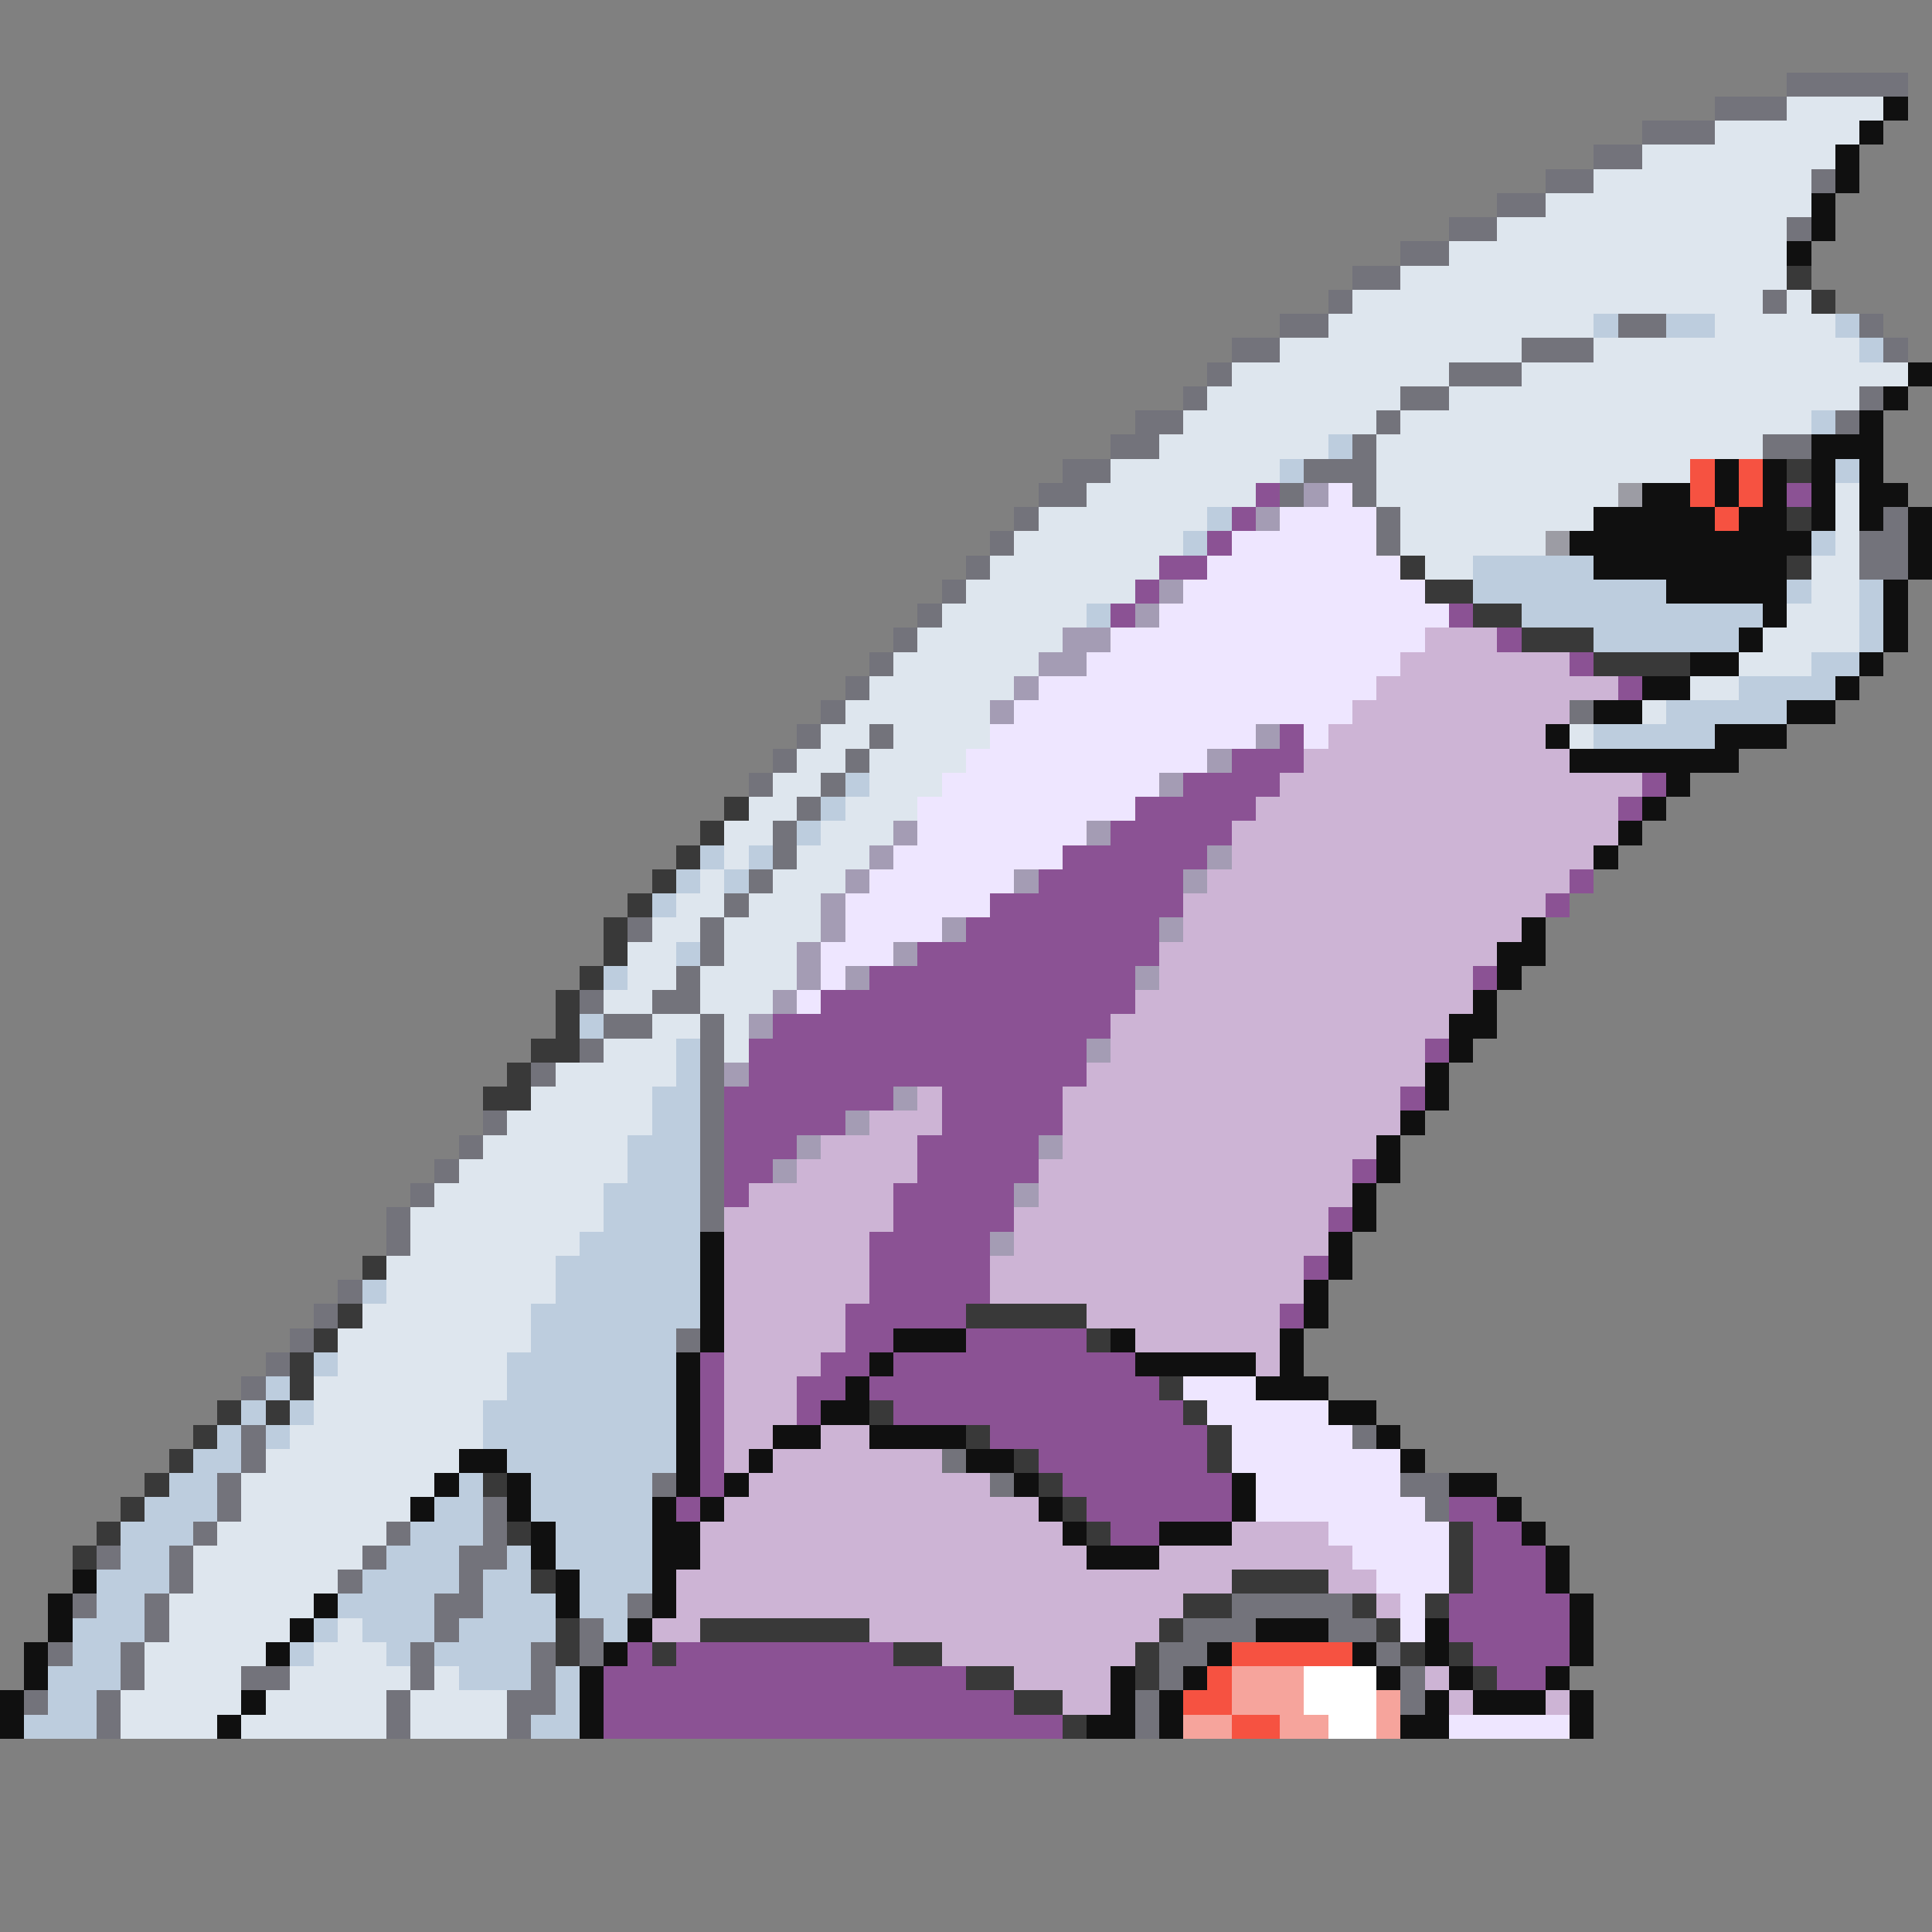 <svg xmlns="http://www.w3.org/2000/svg" viewBox="0 -0.5 80 80" shape-rendering="crispEdges">
<rect x="0" y="-0.5" width="80" height="80" fill="#808080" stroke="none"/>
<path stroke="#73737b" d="M74 3h5M71 4h3M68 5h3M66 6h2M64 7h2M75 7h1M62 8h2M60 9h2M74 9h1M58 10h2M56 11h2M55 12h1M73 12h1M53 13h2M67 13h2M77 13h1M51 14h2M63 14h3M78 14h1M50 15h1M60 15h3M49 16h1M58 16h2M77 16h1M47 17h2M57 17h1M76 17h1M46 18h2M56 18h1M73 18h2M44 19h2M54 19h3M43 20h2M53 20h1M56 20h1M42 21h1M57 21h1M78 21h1M41 22h1M57 22h1M77 22h2M40 23h1M77 23h2M39 24h1M38 25h1M37 26h1M36 27h1M35 28h1M34 29h1M65 29h1M33 30h1M36 30h1M32 31h1M35 31h1M31 32h1M34 32h1M33 33h1M32 34h1M32 35h1M31 36h1M30 37h1M26 38h1M29 38h1M29 39h1M28 40h1M24 41h1M27 41h2M25 42h2M29 42h1M24 43h1M29 43h1M22 44h1M29 44h1M29 45h1M20 46h1M29 46h1M19 47h1M29 47h1M18 48h1M29 48h1M17 49h1M29 49h1M16 50h1M29 50h1M16 51h1M14 53h1M13 54h1M12 55h1M28 55h1M11 56h1M10 57h1M10 59h1M56 59h1M10 60h1M39 60h1M9 61h1M27 61h1M41 61h1M58 61h2M9 62h1M20 62h1M59 62h1M8 63h1M16 63h1M20 63h1M4 64h1M7 64h1M15 64h1M19 64h2M7 65h1M14 65h1M19 65h1M3 66h1M6 66h1M18 66h2M26 66h1M51 66h5M6 67h1M18 67h1M24 67h1M49 67h3M55 67h2M2 68h1M5 68h1M17 68h1M22 68h1M24 68h1M48 68h2M57 68h1M5 69h1M10 69h2M17 69h1M22 69h1M48 69h1M58 69h1M1 70h1M4 70h1M16 70h1M21 70h2M47 70h1M58 70h1M4 71h1M16 71h1M21 71h1M47 71h1" />
<path stroke="#dee6ee" d="M74 4h4M71 5h6M68 6h8M66 7h9M64 8h11M62 9h12M60 10h14M58 11h16M56 12h17M74 12h1M55 13h11M71 13h5M53 14h10M66 14h11M51 15h9M63 15h16M50 16h8M60 16h17M49 17h8M58 17h17M48 18h7M57 18h16M46 19h7M57 19h13M45 20h7M57 20h10M76 20h1M43 21h7M58 21h8M76 21h1M42 22h7M58 22h6M76 22h1M41 23h7M59 23h2M75 23h2M40 24h7M75 24h2M39 25h6M74 25h3M38 26h6M73 26h4M37 27h6M72 27h3M36 28h6M70 28h2M35 29h6M68 29h1M34 30h2M37 30h4M65 30h1M33 31h2M36 31h4M32 32h2M36 32h3M31 33h2M35 33h3M30 34h2M34 34h3M30 35h1M33 35h3M29 36h1M32 36h3M28 37h2M31 37h3M27 38h2M30 38h4M26 39h2M30 39h3M26 40h2M29 40h4M25 41h2M29 41h3M27 42h2M30 42h1M25 43h3M30 43h1M23 44h5M22 45h5M21 46h6M20 47h6M19 48h7M18 49h7M17 50h8M17 51h7M16 52h7M16 53h7M15 54h7M14 55h8M14 56h7M13 57h8M13 58h7M12 59h8M11 60h8M10 61h8M10 62h7M9 63h7M8 64h7M8 65h6M7 66h6M7 67h5M14 67h1M6 68h5M13 68h3M6 69h4M12 69h5M18 69h1M5 70h5M11 70h5M17 70h4M5 71h4M10 71h6M17 71h4" />
<path stroke="#101010" d="M78 4h1M77 5h1M76 6h1M76 7h1M75 8h1M75 9h1M74 10h1M79 15h1M78 16h1M77 17h1M75 18h3M71 19h1M73 19h1M75 19h1M77 19h1M68 20h2M71 20h1M73 20h1M75 20h1M77 20h2M66 21h5M72 21h2M75 21h1M77 21h1M79 21h1M65 22h10M79 22h1M66 23h8M79 23h1M69 24h5M78 24h1M73 25h1M78 25h1M72 26h1M78 26h1M70 27h2M77 27h1M68 28h2M76 28h1M66 29h2M74 29h2M64 30h1M71 30h3M65 31h7M69 32h1M68 33h1M67 34h1M66 35h1M63 38h1M62 39h2M62 40h1M61 41h1M60 42h2M60 43h1M59 44h1M59 45h1M58 46h1M57 47h1M57 48h1M56 49h1M56 50h1M29 51h1M55 51h1M29 52h1M55 52h1M29 53h1M54 53h1M29 54h1M54 54h1M29 55h1M37 55h3M46 55h1M53 55h1M28 56h1M36 56h1M47 56h5M53 56h1M28 57h1M35 57h1M52 57h3M28 58h1M34 58h2M55 58h2M28 59h1M32 59h2M36 59h4M57 59h1M19 60h2M28 60h1M31 60h1M40 60h2M58 60h1M18 61h1M21 61h1M28 61h1M30 61h1M42 61h1M51 61h1M60 61h2M17 62h1M21 62h1M27 62h1M29 62h1M43 62h1M51 62h1M62 62h1M22 63h1M27 63h2M44 63h1M48 63h3M63 63h1M22 64h1M27 64h2M45 64h3M64 64h1M3 65h1M23 65h1M27 65h1M64 65h1M2 66h1M13 66h1M23 66h1M27 66h1M65 66h1M2 67h1M12 67h1M26 67h1M52 67h3M59 67h1M65 67h1M1 68h1M11 68h1M25 68h1M50 68h1M56 68h1M59 68h1M65 68h1M1 69h1M24 69h1M46 69h1M49 69h1M57 69h1M60 69h1M64 69h1M0 70h1M10 70h1M24 70h1M46 70h1M48 70h1M59 70h1M61 70h3M65 70h1M0 71h1M9 71h1M24 71h1M45 71h2M48 71h1M58 71h2M65 71h1" />
<path stroke="#393939" d="M74 11h1M75 12h1M74 19h1M74 21h1M58 23h1M74 23h1M59 24h2M61 25h2M63 26h3M66 27h4M30 33h1M29 34h1M28 35h1M27 36h1M26 37h1M25 38h1M25 39h1M24 40h1M23 41h1M23 42h1M22 43h2M21 44h1M20 45h2M15 52h1M14 54h1M40 54h5M13 55h1M45 55h1M12 56h1M12 57h1M48 57h1M9 58h1M11 58h1M36 58h1M49 58h1M8 59h1M40 59h1M50 59h1M7 60h1M42 60h1M50 60h1M6 61h1M20 61h1M43 61h1M5 62h1M44 62h1M4 63h1M21 63h1M45 63h1M60 63h1M3 64h1M60 64h1M22 65h1M51 65h4M60 65h1M49 66h2M56 66h1M59 66h1M23 67h1M29 67h7M48 67h1M57 67h1M23 68h1M27 68h1M37 68h2M47 68h1M58 68h1M60 68h1M40 69h2M47 69h1M61 69h1M42 70h2M44 71h1" />
<path stroke="#bdcdde" d="M66 13h1M69 13h2M76 13h1M77 14h1M75 17h1M55 18h1M53 19h1M76 19h1M50 21h1M49 22h1M75 22h1M61 23h5M61 24h8M74 24h1M77 24h1M45 25h1M63 25h10M77 25h1M66 26h6M77 26h1M75 27h2M72 28h4M69 29h5M66 30h5M35 32h1M34 33h1M33 34h1M29 35h1M31 35h1M28 36h1M30 36h1M27 37h1M28 39h1M25 40h1M24 42h1M28 43h1M28 44h1M27 45h2M27 46h2M26 47h3M26 48h3M25 49h4M25 50h4M24 51h5M23 52h6M15 53h1M23 53h6M22 54h7M22 55h6M13 56h1M21 56h7M11 57h1M21 57h7M10 58h1M12 58h1M20 58h8M9 59h1M11 59h1M20 59h8M8 60h2M21 60h7M7 61h2M19 61h1M22 61h5M6 62h3M18 62h2M22 62h5M5 63h3M17 63h3M23 63h4M5 64h2M16 64h3M21 64h1M23 64h4M4 65h3M15 65h4M20 65h2M24 65h3M4 66h2M14 66h4M20 66h3M24 66h2M3 67h3M13 67h1M15 67h3M19 67h4M25 67h1M3 68h2M12 68h1M16 68h1M18 68h4M2 69h3M19 69h3M23 69h1M2 70h2M23 70h1M1 71h3M22 71h2" />
<path stroke="#f65241" d="M70 19h1M72 19h1M70 20h1M72 20h1M71 21h1M51 68h5M50 69h1M49 70h2M51 71h2" />
<path stroke="#8b5294" d="M52 20h1M74 20h1M51 21h1M50 22h1M48 23h2M47 24h1M46 25h1M60 25h1M62 26h1M65 27h1M67 28h1M53 30h1M51 31h3M49 32h4M68 32h1M47 33h5M67 33h1M46 34h5M44 35h6M43 36h6M65 36h1M41 37h8M64 37h1M40 38h8M38 39h10M36 40h11M61 40h1M34 41h13M32 42h14M31 43h14M59 43h1M31 44h14M30 45h7M39 45h5M58 45h1M30 46h5M39 46h5M30 47h3M38 47h5M30 48h2M38 48h5M56 48h1M30 49h1M37 49h5M37 50h5M55 50h1M36 51h5M36 52h5M54 52h1M36 53h5M35 54h5M53 54h1M35 55h2M40 55h5M29 56h1M34 56h2M37 56h10M29 57h1M33 57h2M36 57h12M29 58h1M33 58h1M37 58h12M29 59h1M41 59h9M29 60h1M43 60h7M29 61h1M44 61h7M28 62h1M45 62h6M60 62h2M46 63h2M61 63h2M61 64h3M61 65h3M60 66h5M60 67h5M26 68h1M28 68h9M61 68h4M25 69h15M62 69h2M25 70h17M25 71h19" />
<path stroke="#a49cb4" d="M54 20h1M52 21h1M48 24h1M47 25h1M44 26h2M43 27h2M42 28h1M41 29h1M52 30h1M50 31h1M48 32h1M37 34h1M45 34h1M36 35h1M50 35h1M35 36h1M42 36h1M49 36h1M34 37h1M34 38h1M39 38h1M48 38h1M33 39h1M37 39h1M33 40h1M35 40h1M47 40h1M32 41h1M31 42h1M45 43h1M30 44h1M37 45h1M35 46h1M33 47h1M43 47h1M32 48h1M42 49h1M41 51h1" />
<path stroke="#eee6ff" d="M55 20h1M53 21h4M51 22h6M50 23h8M49 24h10M48 25h12M46 26h13M45 27h13M43 28h14M42 29h14M41 30h11M54 30h1M40 31h10M39 32h9M38 33h9M38 34h7M37 35h7M36 36h6M35 37h6M35 38h4M34 39h3M34 40h1M33 41h1M49 57h3M50 58h5M51 59h5M51 60h7M52 61h6M52 62h7M55 63h5M56 64h4M57 65h3M58 66h1M58 67h1M60 71h5" />
<path stroke="#9c9ca4" d="M67 20h1M64 22h1" />
<path stroke="#cdb4d5" d="M59 26h3M58 27h7M57 28h10M56 29h9M55 30h9M54 31h11M53 32h15M52 33h15M51 34h16M51 35h15M50 36h15M49 37h15M49 38h14M48 39h14M48 40h13M47 41h14M46 42h14M46 43h13M45 44h14M38 45h1M44 45h14M36 46h3M44 46h14M34 47h4M44 47h13M33 48h5M43 48h13M31 49h6M43 49h13M30 50h7M42 50h13M30 51h6M42 51h13M30 52h6M41 52h13M30 53h6M41 53h13M30 54h5M45 54h8M30 55h5M47 55h6M30 56h4M52 56h1M30 57h3M30 58h3M30 59h2M34 59h2M30 60h1M32 60h7M31 61h10M30 62h13M29 63h15M51 63h4M29 64h16M48 64h8M28 65h23M55 65h2M28 66h21M57 66h1M27 67h2M36 67h12M39 68h8M42 69h4M59 69h1M44 70h2M60 70h1M64 70h1" />
<path stroke="#f6a49c" d="M51 69h3M51 70h3M57 70h1M49 71h2M53 71h2M57 71h1" />
<path stroke="#ffffff" d="M54 69h3M54 70h3M55 71h2" />
</svg>